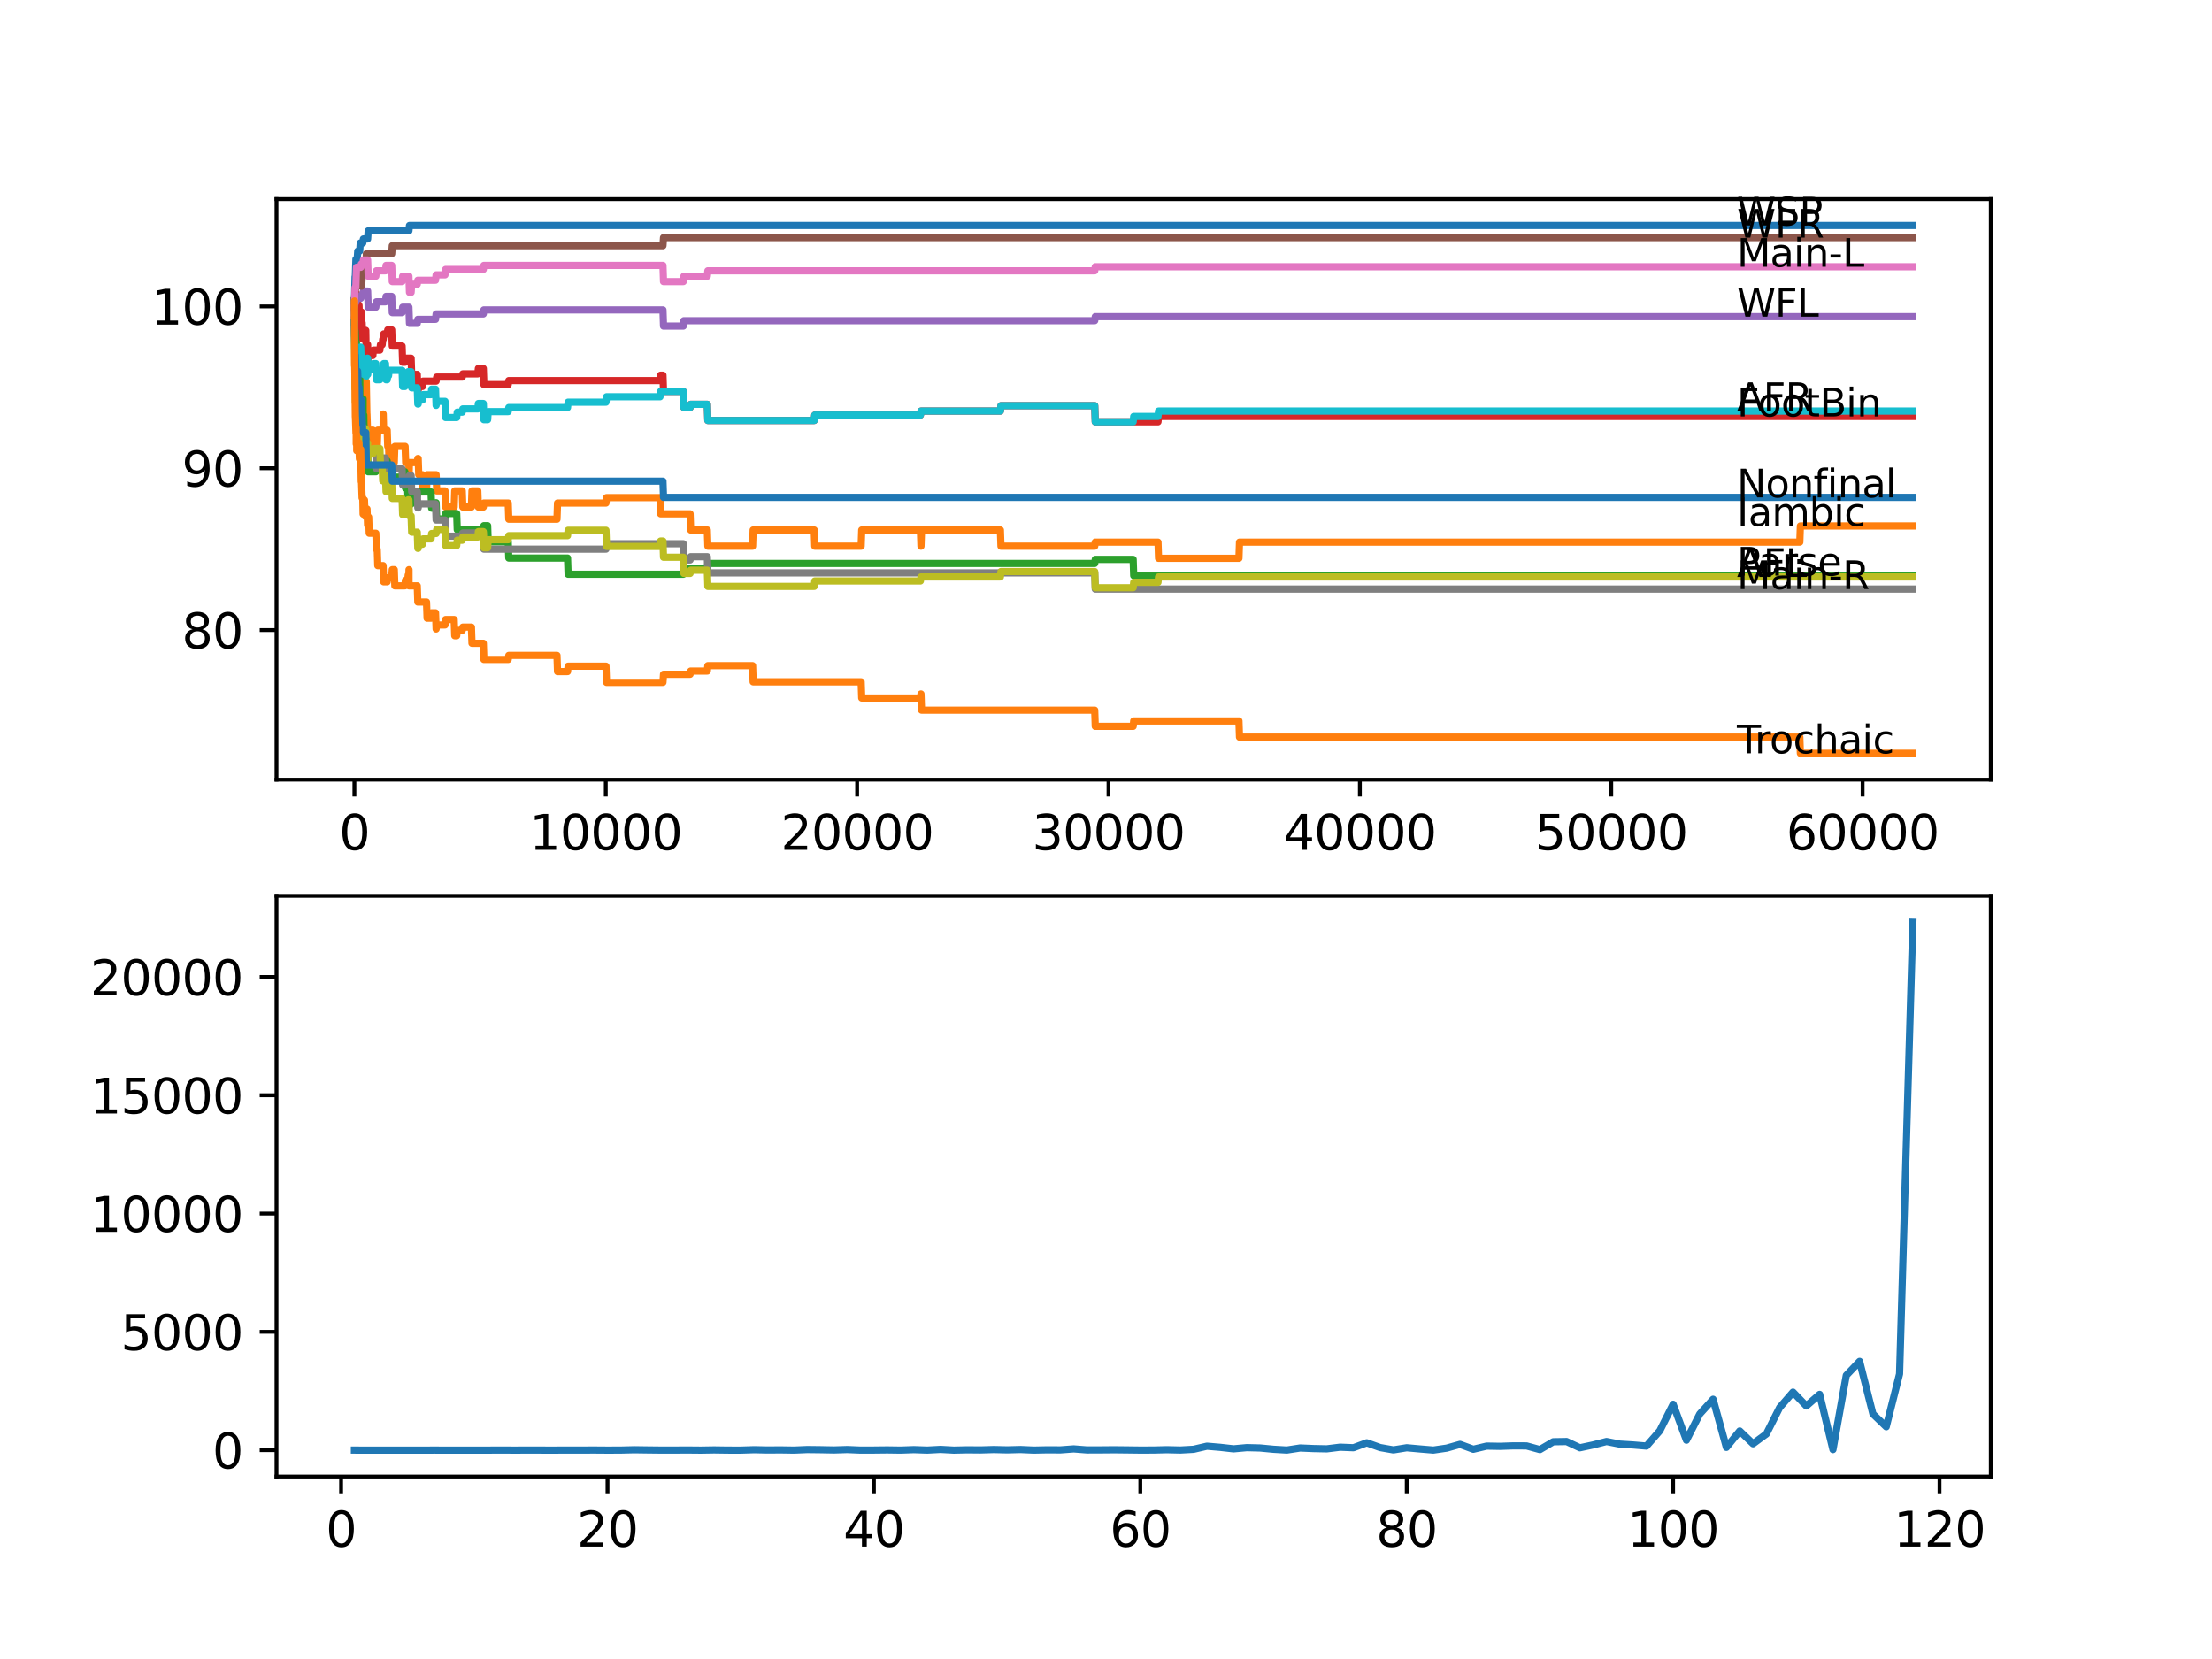 <?xml version="1.0" encoding="utf-8" standalone="no"?>
<!DOCTYPE svg PUBLIC "-//W3C//DTD SVG 1.1//EN"
  "http://www.w3.org/Graphics/SVG/1.1/DTD/svg11.dtd">
<svg xmlns:xlink="http://www.w3.org/1999/xlink" width="460.8pt" height="345.6pt" viewBox="0 0 460.8 345.6" xmlns="http://www.w3.org/2000/svg" version="1.1">
 <defs>
  <style type="text/css">*{stroke-linejoin: round; stroke-linecap: butt}</style>
 </defs>
 <g id="figure_1">
  <g id="patch_1">
   <path d="M 0 345.6 
L 460.8 345.6 
L 460.8 0 
L 0 0 
z
" style="fill: #ffffff"/>
  </g>
  <g id="axes_1">
   <g id="patch_2">
    <path d="M 57.6 162.432 
L 414.72 162.432 
L 414.72 41.472 
L 57.6 41.472 
z
" style="fill: #ffffff"/>
   </g>
   <g id="matplotlib.axis_1">
    <g id="xtick_1">
     <g id="line2d_1">
      <defs>
       <path id="m621f17a154" d="M 0 0 
L 0 3.5 
" style="stroke: #000000; stroke-width: 0.8"/>
      </defs>
      <g>
       <use xlink:href="#m621f17a154" x="73.827" y="162.432" style="stroke: #000000; stroke-width: 0.8"/>
      </g>
     </g>
     <g id="text_1">
      <!-- 0 -->
      <g transform="translate(70.646 177.03)scale(0.1 -0.1)">
       <defs>
        <path id="DejaVuSans-30" d="M 2034 4250 
Q 1547 4250 1301 3770 
Q 1056 3291 1056 2328 
Q 1056 1369 1301 889 
Q 1547 409 2034 409 
Q 2525 409 2770 889 
Q 3016 1369 3016 2328 
Q 3016 3291 2770 3770 
Q 2525 4250 2034 4250 
z
M 2034 4750 
Q 2819 4750 3233 4129 
Q 3647 3509 3647 2328 
Q 3647 1150 3233 529 
Q 2819 -91 2034 -91 
Q 1250 -91 836 529 
Q 422 1150 422 2328 
Q 422 3509 836 4129 
Q 1250 4750 2034 4750 
z
" transform="scale(0.016)"/>
       </defs>
       <use xlink:href="#DejaVuSans-30"/>
      </g>
     </g>
    </g>
    <g id="xtick_2">
     <g id="line2d_2">
      <g>
       <use xlink:href="#m621f17a154" x="126.192" y="162.432" style="stroke: #000000; stroke-width: 0.8"/>
      </g>
     </g>
     <g id="text_2">
      <!-- 10000 -->
      <g transform="translate(110.286 177.03)scale(0.1 -0.1)">
       <defs>
        <path id="DejaVuSans-31" d="M 794 531 
L 1825 531 
L 1825 4091 
L 703 3866 
L 703 4441 
L 1819 4666 
L 2450 4666 
L 2450 531 
L 3481 531 
L 3481 0 
L 794 0 
L 794 531 
z
" transform="scale(0.016)"/>
       </defs>
       <use xlink:href="#DejaVuSans-31"/>
       <use xlink:href="#DejaVuSans-30" x="63.623"/>
       <use xlink:href="#DejaVuSans-30" x="127.246"/>
       <use xlink:href="#DejaVuSans-30" x="190.869"/>
       <use xlink:href="#DejaVuSans-30" x="254.492"/>
      </g>
     </g>
    </g>
    <g id="xtick_3">
     <g id="line2d_3">
      <g>
       <use xlink:href="#m621f17a154" x="178.556" y="162.432" style="stroke: #000000; stroke-width: 0.8"/>
      </g>
     </g>
     <g id="text_3">
      <!-- 20000 -->
      <g transform="translate(162.65 177.03)scale(0.1 -0.1)">
       <defs>
        <path id="DejaVuSans-32" d="M 1228 531 
L 3431 531 
L 3431 0 
L 469 0 
L 469 531 
Q 828 903 1448 1529 
Q 2069 2156 2228 2338 
Q 2531 2678 2651 2914 
Q 2772 3150 2772 3378 
Q 2772 3750 2511 3984 
Q 2250 4219 1831 4219 
Q 1534 4219 1204 4116 
Q 875 4013 500 3803 
L 500 4441 
Q 881 4594 1212 4672 
Q 1544 4750 1819 4750 
Q 2544 4750 2975 4387 
Q 3406 4025 3406 3419 
Q 3406 3131 3298 2873 
Q 3191 2616 2906 2266 
Q 2828 2175 2409 1742 
Q 1991 1309 1228 531 
z
" transform="scale(0.016)"/>
       </defs>
       <use xlink:href="#DejaVuSans-32"/>
       <use xlink:href="#DejaVuSans-30" x="63.623"/>
       <use xlink:href="#DejaVuSans-30" x="127.246"/>
       <use xlink:href="#DejaVuSans-30" x="190.869"/>
       <use xlink:href="#DejaVuSans-30" x="254.492"/>
      </g>
     </g>
    </g>
    <g id="xtick_4">
     <g id="line2d_4">
      <g>
       <use xlink:href="#m621f17a154" x="230.921" y="162.432" style="stroke: #000000; stroke-width: 0.8"/>
      </g>
     </g>
     <g id="text_4">
      <!-- 30000 -->
      <g transform="translate(215.015 177.03)scale(0.1 -0.1)">
       <defs>
        <path id="DejaVuSans-33" d="M 2597 2516 
Q 3050 2419 3304 2112 
Q 3559 1806 3559 1356 
Q 3559 666 3084 287 
Q 2609 -91 1734 -91 
Q 1441 -91 1130 -33 
Q 819 25 488 141 
L 488 750 
Q 750 597 1062 519 
Q 1375 441 1716 441 
Q 2309 441 2620 675 
Q 2931 909 2931 1356 
Q 2931 1769 2642 2001 
Q 2353 2234 1838 2234 
L 1294 2234 
L 1294 2753 
L 1863 2753 
Q 2328 2753 2575 2939 
Q 2822 3125 2822 3475 
Q 2822 3834 2567 4026 
Q 2313 4219 1838 4219 
Q 1578 4219 1281 4162 
Q 984 4106 628 3988 
L 628 4550 
Q 988 4650 1302 4700 
Q 1616 4750 1894 4750 
Q 2613 4750 3031 4423 
Q 3450 4097 3450 3541 
Q 3450 3153 3228 2886 
Q 3006 2619 2597 2516 
z
" transform="scale(0.016)"/>
       </defs>
       <use xlink:href="#DejaVuSans-33"/>
       <use xlink:href="#DejaVuSans-30" x="63.623"/>
       <use xlink:href="#DejaVuSans-30" x="127.246"/>
       <use xlink:href="#DejaVuSans-30" x="190.869"/>
       <use xlink:href="#DejaVuSans-30" x="254.492"/>
      </g>
     </g>
    </g>
    <g id="xtick_5">
     <g id="line2d_5">
      <g>
       <use xlink:href="#m621f17a154" x="283.285" y="162.432" style="stroke: #000000; stroke-width: 0.8"/>
      </g>
     </g>
     <g id="text_5">
      <!-- 40000 -->
      <g transform="translate(267.379 177.03)scale(0.1 -0.1)">
       <defs>
        <path id="DejaVuSans-34" d="M 2419 4116 
L 825 1625 
L 2419 1625 
L 2419 4116 
z
M 2253 4666 
L 3047 4666 
L 3047 1625 
L 3713 1625 
L 3713 1100 
L 3047 1100 
L 3047 0 
L 2419 0 
L 2419 1100 
L 313 1100 
L 313 1709 
L 2253 4666 
z
" transform="scale(0.016)"/>
       </defs>
       <use xlink:href="#DejaVuSans-34"/>
       <use xlink:href="#DejaVuSans-30" x="63.623"/>
       <use xlink:href="#DejaVuSans-30" x="127.246"/>
       <use xlink:href="#DejaVuSans-30" x="190.869"/>
       <use xlink:href="#DejaVuSans-30" x="254.492"/>
      </g>
     </g>
    </g>
    <g id="xtick_6">
     <g id="line2d_6">
      <g>
       <use xlink:href="#m621f17a154" x="335.65" y="162.432" style="stroke: #000000; stroke-width: 0.8"/>
      </g>
     </g>
     <g id="text_6">
      <!-- 50000 -->
      <g transform="translate(319.744 177.03)scale(0.1 -0.1)">
       <defs>
        <path id="DejaVuSans-35" d="M 691 4666 
L 3169 4666 
L 3169 4134 
L 1269 4134 
L 1269 2991 
Q 1406 3038 1543 3061 
Q 1681 3084 1819 3084 
Q 2600 3084 3056 2656 
Q 3513 2228 3513 1497 
Q 3513 744 3044 326 
Q 2575 -91 1722 -91 
Q 1428 -91 1123 -41 
Q 819 9 494 109 
L 494 744 
Q 775 591 1075 516 
Q 1375 441 1709 441 
Q 2250 441 2565 725 
Q 2881 1009 2881 1497 
Q 2881 1984 2565 2268 
Q 2250 2553 1709 2553 
Q 1456 2553 1204 2497 
Q 953 2441 691 2322 
L 691 4666 
z
" transform="scale(0.016)"/>
       </defs>
       <use xlink:href="#DejaVuSans-35"/>
       <use xlink:href="#DejaVuSans-30" x="63.623"/>
       <use xlink:href="#DejaVuSans-30" x="127.246"/>
       <use xlink:href="#DejaVuSans-30" x="190.869"/>
       <use xlink:href="#DejaVuSans-30" x="254.492"/>
      </g>
     </g>
    </g>
    <g id="xtick_7">
     <g id="line2d_7">
      <g>
       <use xlink:href="#m621f17a154" x="388.014" y="162.432" style="stroke: #000000; stroke-width: 0.8"/>
      </g>
     </g>
     <g id="text_7">
      <!-- 60000 -->
      <g transform="translate(372.108 177.03)scale(0.1 -0.1)">
       <defs>
        <path id="DejaVuSans-36" d="M 2113 2584 
Q 1688 2584 1439 2293 
Q 1191 2003 1191 1497 
Q 1191 994 1439 701 
Q 1688 409 2113 409 
Q 2538 409 2786 701 
Q 3034 994 3034 1497 
Q 3034 2003 2786 2293 
Q 2538 2584 2113 2584 
z
M 3366 4563 
L 3366 3988 
Q 3128 4100 2886 4159 
Q 2644 4219 2406 4219 
Q 1781 4219 1451 3797 
Q 1122 3375 1075 2522 
Q 1259 2794 1537 2939 
Q 1816 3084 2150 3084 
Q 2853 3084 3261 2657 
Q 3669 2231 3669 1497 
Q 3669 778 3244 343 
Q 2819 -91 2113 -91 
Q 1303 -91 875 529 
Q 447 1150 447 2328 
Q 447 3434 972 4092 
Q 1497 4750 2381 4750 
Q 2619 4750 2861 4703 
Q 3103 4656 3366 4563 
z
" transform="scale(0.016)"/>
       </defs>
       <use xlink:href="#DejaVuSans-36"/>
       <use xlink:href="#DejaVuSans-30" x="63.623"/>
       <use xlink:href="#DejaVuSans-30" x="127.246"/>
       <use xlink:href="#DejaVuSans-30" x="190.869"/>
       <use xlink:href="#DejaVuSans-30" x="254.492"/>
      </g>
     </g>
    </g>
   </g>
   <g id="matplotlib.axis_2">
    <g id="ytick_1">
     <g id="line2d_8">
      <defs>
       <path id="mc075dbaa5d" d="M 0 0 
L -3.5 0 
" style="stroke: #000000; stroke-width: 0.8"/>
      </defs>
      <g>
       <use xlink:href="#mc075dbaa5d" x="57.6" y="131.255" style="stroke: #000000; stroke-width: 0.8"/>
      </g>
     </g>
     <g id="text_8">
      <!-- 80 -->
      <g transform="translate(37.875 135.054)scale(0.1 -0.1)">
       <defs>
        <path id="DejaVuSans-38" d="M 2034 2216 
Q 1584 2216 1326 1975 
Q 1069 1734 1069 1313 
Q 1069 891 1326 650 
Q 1584 409 2034 409 
Q 2484 409 2743 651 
Q 3003 894 3003 1313 
Q 3003 1734 2745 1975 
Q 2488 2216 2034 2216 
z
M 1403 2484 
Q 997 2584 770 2862 
Q 544 3141 544 3541 
Q 544 4100 942 4425 
Q 1341 4750 2034 4750 
Q 2731 4750 3128 4425 
Q 3525 4100 3525 3541 
Q 3525 3141 3298 2862 
Q 3072 2584 2669 2484 
Q 3125 2378 3379 2068 
Q 3634 1759 3634 1313 
Q 3634 634 3220 271 
Q 2806 -91 2034 -91 
Q 1263 -91 848 271 
Q 434 634 434 1313 
Q 434 1759 690 2068 
Q 947 2378 1403 2484 
z
M 1172 3481 
Q 1172 3119 1398 2916 
Q 1625 2713 2034 2713 
Q 2441 2713 2670 2916 
Q 2900 3119 2900 3481 
Q 2900 3844 2670 4047 
Q 2441 4250 2034 4250 
Q 1625 4250 1398 4047 
Q 1172 3844 1172 3481 
z
" transform="scale(0.016)"/>
       </defs>
       <use xlink:href="#DejaVuSans-38"/>
       <use xlink:href="#DejaVuSans-30" x="63.623"/>
      </g>
     </g>
    </g>
    <g id="ytick_2">
     <g id="line2d_9">
      <g>
       <use xlink:href="#mc075dbaa5d" x="57.6" y="97.541" style="stroke: #000000; stroke-width: 0.8"/>
      </g>
     </g>
     <g id="text_9">
      <!-- 90 -->
      <g transform="translate(37.875 101.34)scale(0.1 -0.1)">
       <defs>
        <path id="DejaVuSans-39" d="M 703 97 
L 703 672 
Q 941 559 1184 500 
Q 1428 441 1663 441 
Q 2288 441 2617 861 
Q 2947 1281 2994 2138 
Q 2813 1869 2534 1725 
Q 2256 1581 1919 1581 
Q 1219 1581 811 2004 
Q 403 2428 403 3163 
Q 403 3881 828 4315 
Q 1253 4750 1959 4750 
Q 2769 4750 3195 4129 
Q 3622 3509 3622 2328 
Q 3622 1225 3098 567 
Q 2575 -91 1691 -91 
Q 1453 -91 1209 -44 
Q 966 3 703 97 
z
M 1959 2075 
Q 2384 2075 2632 2365 
Q 2881 2656 2881 3163 
Q 2881 3666 2632 3958 
Q 2384 4250 1959 4250 
Q 1534 4250 1286 3958 
Q 1038 3666 1038 3163 
Q 1038 2656 1286 2365 
Q 1534 2075 1959 2075 
z
" transform="scale(0.016)"/>
       </defs>
       <use xlink:href="#DejaVuSans-39"/>
       <use xlink:href="#DejaVuSans-30" x="63.623"/>
      </g>
     </g>
    </g>
    <g id="ytick_3">
     <g id="line2d_10">
      <g>
       <use xlink:href="#mc075dbaa5d" x="57.6" y="63.827" style="stroke: #000000; stroke-width: 0.8"/>
      </g>
     </g>
     <g id="text_10">
      <!-- 100 -->
      <g transform="translate(31.512 67.626)scale(0.1 -0.1)">
       <use xlink:href="#DejaVuSans-31"/>
       <use xlink:href="#DejaVuSans-30" x="63.623"/>
       <use xlink:href="#DejaVuSans-30" x="127.246"/>
      </g>
     </g>
    </g>
   </g>
   <g id="line2d_11">
    <path d="M 73.833 62.703 
L 73.838 62.703 
L 73.969 57.646 
L 74.016 57.646 
L 74.142 53.994 
L 74.409 53.994 
L 74.524 52.308 
L 74.927 52.308 
L 75.042 50.623 
L 75.576 50.623 
L 75.692 49.78 
L 76.582 49.78 
L 76.697 48.094 
L 85.18 48.094 
L 85.295 46.97 
L 398.487 46.97 
L 398.487 46.97 
" clip-path="url(#pcc469ed847)" style="fill: none; stroke: #1f77b4; stroke-width: 1.5; stroke-linecap: square"/>
   </g>
   <g id="line2d_12">
    <path d="M 73.833 67.199 
L 73.848 67.199 
L 73.859 66.075 
L 73.88 76.189 
L 73.922 71.3 
L 74.037 79.617 
L 74.152 76.245 
L 74.205 76.245 
L 74.236 72.874 
L 74.246 79.617 
L 74.314 76.245 
L 74.445 76.245 
L 74.561 79.617 
L 74.749 79.617 
L 74.864 76.245 
L 74.959 76.245 
L 75.079 82.988 
L 75.137 82.988 
L 75.278 78.942 
L 75.315 78.942 
L 75.393 75.571 
L 75.425 78.942 
L 75.781 78.942 
L 75.896 84.561 
L 75.922 84.561 
L 76.037 81.19 
L 76.2 81.19 
L 76.304 79.504 
L 76.425 86.247 
L 76.44 86.247 
L 76.556 89.618 
L 76.608 89.618 
L 76.723 92.99 
L 76.797 92.99 
L 76.912 89.618 
L 77.671 89.618 
L 77.786 92.99 
L 78.582 92.99 
L 78.697 89.618 
L 79.808 89.618 
L 79.828 86.247 
L 79.917 89.618 
L 80.656 89.618 
L 80.771 92.99 
L 80.944 92.99 
L 81.059 96.361 
L 82.132 96.361 
L 82.248 92.99 
L 84.389 92.99 
L 84.505 96.361 
L 85.18 96.361 
L 85.196 99.732 
L 85.29 96.361 
L 86.919 96.361 
L 87.034 95.518 
L 87.112 95.518 
L 87.228 98.89 
L 88.008 98.89 
L 88.123 102.261 
L 88.851 102.261 
L 88.966 98.89 
L 90.851 98.89 
L 90.966 102.261 
L 92.705 102.261 
L 92.82 105.632 
L 94.611 105.632 
L 94.726 102.261 
L 96.292 102.261 
L 96.407 105.632 
L 98.203 105.632 
L 98.318 102.261 
L 99.533 102.261 
L 99.648 105.632 
L 100.68 105.632 
L 100.795 104.79 
L 105.869 104.79 
L 105.985 108.161 
L 116.028 108.161 
L 116.143 104.79 
L 126.234 104.79 
L 126.349 103.666 
L 137.492 103.666 
L 137.607 107.037 
L 143.76 107.037 
L 143.875 110.409 
L 147.342 110.409 
L 147.457 113.78 
L 156.778 113.78 
L 156.893 110.409 
L 169.618 110.409 
L 169.733 113.78 
L 179.394 113.78 
L 179.509 110.409 
L 191.737 110.409 
L 191.852 113.78 
L 191.857 113.78 
L 191.972 110.409 
L 208.399 110.409 
L 208.514 113.78 
L 228.046 113.78 
L 228.161 112.937 
L 241.232 112.937 
L 241.347 116.309 
L 258.093 116.309 
L 258.208 112.937 
L 374.934 112.937 
L 375.049 109.566 
L 398.487 109.566 
L 398.487 109.566 
" clip-path="url(#pcc469ed847)" style="fill: none; stroke: #ff7f0e; stroke-width: 1.5; stroke-linecap: square"/>
   </g>
   <g id="line2d_13">
    <path d="M 73.833 62.703 
L 73.843 62.703 
L 73.964 69.727 
L 74.016 69.727 
L 74.142 66.075 
L 74.189 66.075 
L 74.314 76.189 
L 74.503 76.189 
L 74.513 74.503 
L 74.519 77.875 
L 74.608 77.875 
L 74.65 77.875 
L 74.765 81.246 
L 74.791 81.246 
L 74.906 79.56 
L 74.927 79.56 
L 74.938 77.875 
L 74.964 84.617 
L 75.011 84.617 
L 75.126 87.989 
L 75.137 87.989 
L 75.252 87.315 
L 75.32 87.315 
L 75.435 85.629 
L 75.44 85.629 
L 75.556 83.943 
L 75.576 83.943 
L 75.639 83.1 
L 75.645 86.472 
L 75.671 86.472 
L 75.781 86.472 
L 75.901 93.214 
L 76.247 93.214 
L 76.304 91.529 
L 76.31 94.9 
L 76.351 94.9 
L 76.582 94.9 
L 76.697 98.272 
L 78.294 98.272 
L 78.409 97.148 
L 80.305 97.148 
L 80.42 96.024 
L 80.656 96.024 
L 80.771 99.395 
L 83.761 99.395 
L 83.876 98.272 
L 84.337 98.272 
L 84.452 101.643 
L 84.918 101.643 
L 85.033 105.014 
L 85.641 105.014 
L 85.756 103.329 
L 86.919 103.329 
L 87.034 102.486 
L 89.799 102.486 
L 89.914 105.857 
L 90.731 105.857 
L 90.846 104.733 
L 90.851 104.733 
L 90.966 108.105 
L 92.705 108.105 
L 92.82 106.981 
L 95.135 106.981 
L 95.25 110.352 
L 100.68 110.352 
L 100.795 109.51 
L 101.581 109.51 
L 101.696 112.881 
L 105.869 112.881 
L 105.985 116.252 
L 118.227 116.252 
L 118.343 119.624 
L 142.346 119.624 
L 142.462 118.5 
L 147.342 118.5 
L 147.457 117.376 
L 228.046 117.376 
L 228.161 116.533 
L 236.058 116.533 
L 236.173 119.905 
L 398.487 119.905 
L 398.487 119.905 
" clip-path="url(#pcc469ed847)" style="fill: none; stroke: #2ca02c; stroke-width: 1.5; stroke-linecap: square"/>
   </g>
   <g id="line2d_14">
    <path d="M 73.833 63.827 
L 73.838 63.827 
L 73.89 70.008 
L 73.953 66.693 
L 73.974 66.693 
L 74.095 64.445 
L 74.241 64.445 
L 74.362 62.479 
L 74.445 62.479 
L 74.503 61.355 
L 74.508 64.726 
L 74.55 63.602 
L 74.791 63.602 
L 74.906 66.974 
L 74.959 66.974 
L 75.079 65.007 
L 75.32 65.007 
L 75.393 68.379 
L 75.43 67.255 
L 75.44 67.255 
L 75.556 70.626 
L 75.781 70.626 
L 75.901 68.828 
L 76.2 68.828 
L 76.304 75.571 
L 76.315 74.728 
L 76.388 74.728 
L 76.519 71.806 
L 76.582 71.806 
L 76.608 75.178 
L 76.692 74.054 
L 77.671 74.054 
L 77.786 72.93 
L 79.137 72.93 
L 79.252 71.806 
L 79.614 71.806 
L 79.729 70.682 
L 79.828 70.682 
L 79.944 69.559 
L 80.656 69.559 
L 80.771 68.716 
L 81.598 68.716 
L 81.714 72.087 
L 83.761 72.087 
L 83.876 75.458 
L 84.389 75.458 
L 84.505 74.616 
L 85.641 74.616 
L 85.756 77.987 
L 86.919 77.987 
L 87.034 81.358 
L 87.112 81.358 
L 87.228 80.516 
L 88.008 80.516 
L 88.123 79.392 
L 90.851 79.392 
L 90.966 78.549 
L 96.292 78.549 
L 96.407 77.875 
L 99.533 77.875 
L 99.648 76.751 
L 100.68 76.751 
L 100.795 80.122 
L 105.869 80.122 
L 105.985 79.279 
L 137.492 79.279 
L 137.607 78.156 
L 138.105 78.156 
L 138.22 81.527 
L 142.346 81.527 
L 142.462 84.898 
L 143.76 84.898 
L 143.875 84.224 
L 147.342 84.224 
L 147.457 87.595 
L 169.618 87.595 
L 169.733 86.472 
L 191.737 86.472 
L 191.852 85.629 
L 208.399 85.629 
L 208.514 84.505 
L 228.046 84.505 
L 228.161 87.876 
L 241.232 87.876 
L 241.347 86.753 
L 398.487 86.753 
L 398.487 86.753 
" clip-path="url(#pcc469ed847)" style="fill: none; stroke: #d62728; stroke-width: 1.5; stroke-linecap: square"/>
   </g>
   <g id="line2d_15">
    <path d="M 73.833 63.827 
L 73.885 63.827 
L 74 62.984 
L 74.126 62.984 
L 74.241 62.141 
L 75.137 62.141 
L 75.252 61.467 
L 75.576 61.467 
L 75.692 60.624 
L 76.582 60.624 
L 76.697 63.996 
L 78.294 63.996 
L 78.409 62.872 
L 80.305 62.872 
L 80.42 61.748 
L 81.598 61.748 
L 81.714 65.12 
L 83.761 65.12 
L 83.876 63.996 
L 85.18 63.996 
L 85.295 67.367 
L 86.919 67.367 
L 87.034 66.524 
L 90.731 66.524 
L 90.846 65.4 
L 100.68 65.4 
L 100.795 64.558 
L 138.105 64.558 
L 138.22 67.929 
L 142.346 67.929 
L 142.462 66.805 
L 228.046 66.805 
L 228.161 65.962 
L 398.487 65.962 
L 398.487 65.962 
" clip-path="url(#pcc469ed847)" style="fill: none; stroke: #9467bd; stroke-width: 1.5; stroke-linecap: square"/>
   </g>
   <g id="line2d_16">
    <path d="M 73.833 62.703 
L 73.843 62.703 
L 73.964 60.737 
L 74.016 60.737 
L 74.131 59.613 
L 74.503 59.613 
L 74.618 57.927 
L 74.791 57.927 
L 74.906 56.242 
L 75.137 56.242 
L 75.252 59.613 
L 75.32 59.613 
L 75.435 57.927 
L 75.44 57.927 
L 75.556 56.242 
L 76.2 56.242 
L 76.32 52.87 
L 81.598 52.87 
L 81.714 51.184 
L 138.105 51.184 
L 138.22 49.499 
L 398.487 49.499 
L 398.487 49.499 
" clip-path="url(#pcc469ed847)" style="fill: none; stroke: #8c564b; stroke-width: 1.5; stroke-linecap: square"/>
   </g>
   <g id="line2d_17">
    <path d="M 73.833 63.827 
L 73.838 63.827 
L 73.964 59.894 
L 74.126 59.894 
L 74.262 55.68 
L 75.137 55.68 
L 75.252 55.005 
L 75.576 55.005 
L 75.692 54.162 
L 76.582 54.162 
L 76.697 57.534 
L 78.294 57.534 
L 78.409 56.41 
L 80.305 56.41 
L 80.42 55.286 
L 81.598 55.286 
L 81.714 58.658 
L 83.761 58.658 
L 83.876 57.534 
L 85.18 57.534 
L 85.295 60.905 
L 85.641 60.905 
L 85.756 59.22 
L 86.919 59.22 
L 87.034 58.377 
L 90.731 58.377 
L 90.846 57.253 
L 92.705 57.253 
L 92.82 56.129 
L 100.68 56.129 
L 100.795 55.286 
L 138.105 55.286 
L 138.22 58.658 
L 142.346 58.658 
L 142.462 57.534 
L 147.342 57.534 
L 147.457 56.41 
L 228.046 56.41 
L 228.161 55.567 
L 398.487 55.567 
L 398.487 55.567 
" clip-path="url(#pcc469ed847)" style="fill: none; stroke: #e377c2; stroke-width: 1.5; stroke-linecap: square"/>
   </g>
   <g id="line2d_18">
    <path d="M 73.833 63.827 
L 73.838 63.827 
L 73.969 77.65 
L 74.126 77.65 
L 74.236 84.393 
L 74.241 83.269 
L 74.304 83.269 
L 74.409 82.145 
L 74.524 85.516 
L 75.137 85.516 
L 75.252 88.888 
L 75.576 88.888 
L 75.692 92.259 
L 75.781 92.259 
L 75.791 91.585 
L 75.796 94.956 
L 75.87 94.956 
L 76.388 94.956 
L 76.503 94.282 
L 78.294 94.282 
L 78.409 97.653 
L 79.137 97.653 
L 79.252 96.53 
L 79.614 96.53 
L 79.729 95.406 
L 80.305 95.406 
L 80.42 98.777 
L 80.944 98.777 
L 81.059 97.653 
L 83.761 97.653 
L 83.876 101.025 
L 84.389 101.025 
L 84.505 100.182 
L 85.18 100.182 
L 85.295 99.058 
L 85.641 99.058 
L 85.756 102.43 
L 86.919 102.43 
L 87.034 105.801 
L 87.112 105.801 
L 87.228 104.958 
L 90.731 104.958 
L 90.846 108.33 
L 92.705 108.33 
L 92.82 111.701 
L 96.292 111.701 
L 96.407 111.027 
L 100.68 111.027 
L 100.795 114.398 
L 126.234 114.398 
L 126.349 113.274 
L 142.346 113.274 
L 142.462 116.646 
L 143.76 116.646 
L 143.875 115.971 
L 147.342 115.971 
L 147.457 119.343 
L 228.046 119.343 
L 228.161 122.714 
L 398.487 122.714 
L 398.487 122.714 
" clip-path="url(#pcc469ed847)" style="fill: none; stroke: #7f7f7f; stroke-width: 1.5; stroke-linecap: square"/>
   </g>
   <g id="line2d_19">
    <path d="M 73.833 67.199 
L 73.838 67.199 
L 73.953 81.021 
L 73.964 79.336 
L 73.974 79.336 
L 74.016 77.088 
L 74.026 83.831 
L 74.063 83.831 
L 74.189 83.831 
L 74.304 79.617 
L 74.424 86.359 
L 74.445 86.359 
L 74.503 85.236 
L 74.508 88.607 
L 74.55 87.483 
L 74.65 87.483 
L 74.765 85.797 
L 74.791 85.797 
L 74.906 89.169 
L 74.927 89.169 
L 74.938 92.54 
L 75.027 87.764 
L 75.032 87.764 
L 75.32 87.764 
L 75.393 91.135 
L 75.43 90.012 
L 75.44 90.012 
L 75.556 93.383 
L 75.639 93.383 
L 75.755 92.259 
L 75.781 92.259 
L 75.912 89.337 
L 76.2 89.337 
L 76.304 96.08 
L 76.315 95.237 
L 76.388 95.237 
L 76.519 92.315 
L 76.582 92.315 
L 76.608 95.687 
L 76.692 94.563 
L 77.671 94.563 
L 77.786 93.439 
L 79.137 93.439 
L 79.252 96.811 
L 79.614 96.811 
L 79.729 100.182 
L 79.828 100.182 
L 79.944 99.058 
L 80.305 99.058 
L 80.42 102.43 
L 80.656 102.43 
L 80.771 101.587 
L 80.944 101.587 
L 81.059 100.463 
L 81.598 100.463 
L 81.714 103.834 
L 83.761 103.834 
L 83.876 107.206 
L 84.337 107.206 
L 84.452 105.239 
L 84.918 105.239 
L 85.033 104.115 
L 85.18 104.115 
L 85.295 107.487 
L 85.641 107.487 
L 85.756 110.858 
L 86.919 110.858 
L 87.034 114.229 
L 87.112 114.229 
L 87.228 113.387 
L 88.008 113.387 
L 88.123 112.263 
L 89.799 112.263 
L 89.914 111.139 
L 90.851 111.139 
L 90.966 110.296 
L 92.705 110.296 
L 92.82 113.668 
L 95.135 113.668 
L 95.25 112.544 
L 96.292 112.544 
L 96.407 111.87 
L 99.533 111.87 
L 99.648 110.746 
L 100.68 110.746 
L 100.795 114.117 
L 101.581 114.117 
L 101.696 112.431 
L 105.869 112.431 
L 105.985 111.589 
L 118.227 111.589 
L 118.343 110.465 
L 126.234 110.465 
L 126.349 113.836 
L 137.492 113.836 
L 137.607 112.712 
L 138.105 112.712 
L 138.22 116.084 
L 142.346 116.084 
L 142.462 119.455 
L 143.76 119.455 
L 143.875 118.781 
L 147.342 118.781 
L 147.457 122.152 
L 169.618 122.152 
L 169.733 121.028 
L 191.737 121.028 
L 191.852 120.186 
L 208.399 120.186 
L 208.514 119.062 
L 228.046 119.062 
L 228.161 122.433 
L 236.058 122.433 
L 236.173 121.309 
L 241.232 121.309 
L 241.347 120.186 
L 398.487 120.186 
L 398.487 120.186 
" clip-path="url(#pcc469ed847)" style="fill: none; stroke: #bcbd22; stroke-width: 1.5; stroke-linecap: square"/>
   </g>
   <g id="line2d_20">
    <path d="M 73.833 67.199 
L 73.838 67.199 
L 73.953 76.807 
L 73.958 75.121 
L 73.974 75.121 
L 74.021 72.874 
L 74.026 76.245 
L 74.079 76.245 
L 74.126 76.245 
L 74.189 79.617 
L 74.236 78.493 
L 74.362 74.278 
L 74.409 74.278 
L 74.445 77.65 
L 74.519 75.402 
L 74.65 75.402 
L 74.765 73.717 
L 74.927 73.717 
L 74.938 77.088 
L 75.027 72.312 
L 75.032 72.312 
L 75.137 72.312 
L 75.252 75.683 
L 75.393 75.683 
L 75.508 74.559 
L 75.576 74.559 
L 75.639 77.931 
L 75.686 76.807 
L 75.781 76.807 
L 75.901 75.009 
L 76.2 75.009 
L 76.304 78.38 
L 76.31 77.537 
L 76.388 77.537 
L 76.519 74.616 
L 76.582 74.616 
L 76.608 77.987 
L 76.692 76.863 
L 77.671 76.863 
L 77.786 75.739 
L 78.294 75.739 
L 78.409 79.111 
L 79.137 79.111 
L 79.252 77.987 
L 79.614 77.987 
L 79.729 76.863 
L 79.828 76.863 
L 79.944 75.739 
L 80.305 75.739 
L 80.42 79.111 
L 80.656 79.111 
L 80.771 78.268 
L 80.944 78.268 
L 81.059 77.144 
L 83.761 77.144 
L 83.876 80.516 
L 84.337 80.516 
L 84.452 78.549 
L 84.918 78.549 
L 85.033 77.425 
L 85.641 77.425 
L 85.756 80.797 
L 86.919 80.797 
L 87.034 84.168 
L 87.112 84.168 
L 87.228 83.325 
L 88.008 83.325 
L 88.123 82.201 
L 89.799 82.201 
L 89.914 81.077 
L 90.731 81.077 
L 90.846 84.449 
L 90.851 84.449 
L 90.966 83.606 
L 92.705 83.606 
L 92.82 86.977 
L 95.135 86.977 
L 95.25 85.854 
L 96.292 85.854 
L 96.407 85.179 
L 99.533 85.179 
L 99.648 84.056 
L 100.68 84.056 
L 100.795 87.427 
L 101.581 87.427 
L 101.696 85.741 
L 105.869 85.741 
L 105.985 84.898 
L 118.227 84.898 
L 118.343 83.775 
L 126.234 83.775 
L 126.349 82.651 
L 137.492 82.651 
L 137.607 81.527 
L 142.346 81.527 
L 142.462 84.898 
L 143.76 84.898 
L 143.875 84.224 
L 147.342 84.224 
L 147.457 87.595 
L 169.618 87.595 
L 169.733 86.472 
L 191.737 86.472 
L 191.852 85.629 
L 208.399 85.629 
L 208.514 84.505 
L 228.046 84.505 
L 228.161 87.876 
L 236.058 87.876 
L 236.173 86.753 
L 241.232 86.753 
L 241.347 85.629 
L 398.487 85.629 
L 398.487 85.629 
" clip-path="url(#pcc469ed847)" style="fill: none; stroke: #17becf; stroke-width: 1.5; stroke-linecap: square"/>
   </g>
   <g id="line2d_21">
    <path d="M 73.833 67.199 
L 73.843 67.199 
L 73.964 73.941 
L 74.016 73.941 
L 74.131 77.313 
L 74.503 77.313 
L 74.618 80.684 
L 74.791 80.684 
L 74.906 84.056 
L 75.137 84.056 
L 75.252 83.381 
L 75.32 83.381 
L 75.435 86.753 
L 75.44 86.753 
L 75.556 90.124 
L 76.2 90.124 
L 76.32 96.867 
L 81.598 96.867 
L 81.714 100.238 
L 138.105 100.238 
L 138.22 103.61 
L 398.487 103.61 
L 398.487 103.61 
" clip-path="url(#pcc469ed847)" style="fill: none; stroke: #1f77b4; stroke-width: 1.5; stroke-linecap: square"/>
   </g>
   <g id="line2d_22">
    <path d="M 73.833 63.827 
L 73.838 63.827 
L 73.848 62.703 
L 73.896 75.065 
L 74.021 86.865 
L 74.037 86.865 
L 74.152 90.236 
L 74.189 90.236 
L 74.205 89.113 
L 74.21 92.484 
L 74.288 91.641 
L 74.294 91.641 
L 74.309 90.517 
L 74.314 93.889 
L 74.393 93.889 
L 74.409 93.889 
L 74.524 92.203 
L 74.749 92.203 
L 74.864 95.574 
L 74.938 95.574 
L 75.053 93.608 
L 75.137 93.608 
L 75.257 100.351 
L 75.315 100.351 
L 75.43 103.722 
L 75.576 103.722 
L 75.639 107.093 
L 75.686 105.97 
L 75.781 105.97 
L 75.901 104.172 
L 75.922 104.172 
L 76.037 107.543 
L 76.304 107.543 
L 76.425 106.026 
L 76.456 106.026 
L 76.571 109.397 
L 76.582 109.397 
L 76.697 107.711 
L 76.797 107.711 
L 76.912 111.083 
L 78.294 111.083 
L 78.409 114.454 
L 78.582 114.454 
L 78.697 117.826 
L 79.808 117.826 
L 79.923 121.197 
L 80.656 121.197 
L 80.771 120.354 
L 81.598 120.354 
L 81.714 118.668 
L 82.132 118.668 
L 82.248 122.04 
L 84.337 122.04 
L 84.452 120.916 
L 84.918 120.916 
L 85.033 119.792 
L 85.18 119.792 
L 85.196 118.668 
L 85.201 122.04 
L 85.28 122.04 
L 86.919 122.04 
L 87.034 125.411 
L 88.851 125.411 
L 88.966 128.783 
L 89.799 128.783 
L 89.914 127.659 
L 90.731 127.659 
L 90.846 131.03 
L 90.851 131.03 
L 90.966 130.187 
L 92.705 130.187 
L 92.82 129.064 
L 94.611 129.064 
L 94.726 132.435 
L 95.135 132.435 
L 95.25 131.311 
L 96.292 131.311 
L 96.407 130.637 
L 98.203 130.637 
L 98.318 134.008 
L 100.68 134.008 
L 100.795 137.38 
L 105.869 137.38 
L 105.985 136.537 
L 116.028 136.537 
L 116.143 139.908 
L 118.227 139.908 
L 118.343 138.784 
L 126.234 138.784 
L 126.349 142.156 
L 138.105 142.156 
L 138.22 140.47 
L 143.76 140.47 
L 143.875 139.796 
L 147.342 139.796 
L 147.457 138.672 
L 156.778 138.672 
L 156.893 142.043 
L 179.394 142.043 
L 179.509 145.415 
L 191.737 145.415 
L 191.852 144.572 
L 191.857 144.572 
L 191.972 147.943 
L 228.046 147.943 
L 228.161 151.315 
L 236.058 151.315 
L 236.173 150.191 
L 258.093 150.191 
L 258.208 153.562 
L 374.934 153.562 
L 375.049 156.934 
L 398.487 156.934 
L 398.487 156.934 
" clip-path="url(#pcc469ed847)" style="fill: none; stroke: #ff7f0e; stroke-width: 1.5; stroke-linecap: square"/>
   </g>
   <g id="patch_3">
    <path d="M 57.6 162.432 
L 57.6 41.472 
" style="fill: none; stroke: #000000; stroke-width: 0.8; stroke-linejoin: miter; stroke-linecap: square"/>
   </g>
   <g id="patch_4">
    <path d="M 414.72 162.432 
L 414.72 41.472 
" style="fill: none; stroke: #000000; stroke-width: 0.8; stroke-linejoin: miter; stroke-linecap: square"/>
   </g>
   <g id="patch_5">
    <path d="M 57.6 162.432 
L 414.72 162.432 
" style="fill: none; stroke: #000000; stroke-width: 0.8; stroke-linejoin: miter; stroke-linecap: square"/>
   </g>
   <g id="patch_6">
    <path d="M 57.6 41.472 
L 414.72 41.472 
" style="fill: none; stroke: #000000; stroke-width: 0.8; stroke-linejoin: miter; stroke-linecap: square"/>
   </g>
   <g id="text_11">
    <!-- WSP -->
    <g transform="translate(361.832 46.97)scale(0.08 -0.08)">
     <defs>
      <path id="DejaVuSans-57" d="M 213 4666 
L 850 4666 
L 1831 722 
L 2809 4666 
L 3519 4666 
L 4500 722 
L 5478 4666 
L 6119 4666 
L 4947 0 
L 4153 0 
L 3169 4050 
L 2175 0 
L 1381 0 
L 213 4666 
z
" transform="scale(0.016)"/>
      <path id="DejaVuSans-53" d="M 3425 4513 
L 3425 3897 
Q 3066 4069 2747 4153 
Q 2428 4238 2131 4238 
Q 1616 4238 1336 4038 
Q 1056 3838 1056 3469 
Q 1056 3159 1242 3001 
Q 1428 2844 1947 2747 
L 2328 2669 
Q 3034 2534 3370 2195 
Q 3706 1856 3706 1288 
Q 3706 609 3251 259 
Q 2797 -91 1919 -91 
Q 1588 -91 1214 -16 
Q 841 59 441 206 
L 441 856 
Q 825 641 1194 531 
Q 1563 422 1919 422 
Q 2459 422 2753 634 
Q 3047 847 3047 1241 
Q 3047 1584 2836 1778 
Q 2625 1972 2144 2069 
L 1759 2144 
Q 1053 2284 737 2584 
Q 422 2884 422 3419 
Q 422 4038 858 4394 
Q 1294 4750 2059 4750 
Q 2388 4750 2728 4690 
Q 3069 4631 3425 4513 
z
" transform="scale(0.016)"/>
      <path id="DejaVuSans-50" d="M 1259 4147 
L 1259 2394 
L 2053 2394 
Q 2494 2394 2734 2622 
Q 2975 2850 2975 3272 
Q 2975 3691 2734 3919 
Q 2494 4147 2053 4147 
L 1259 4147 
z
M 628 4666 
L 2053 4666 
Q 2838 4666 3239 4311 
Q 3641 3956 3641 3272 
Q 3641 2581 3239 2228 
Q 2838 1875 2053 1875 
L 1259 1875 
L 1259 0 
L 628 0 
L 628 4666 
z
" transform="scale(0.016)"/>
     </defs>
     <use xlink:href="#DejaVuSans-57"/>
     <use xlink:href="#DejaVuSans-53" x="98.877"/>
     <use xlink:href="#DejaVuSans-50" x="162.354"/>
    </g>
   </g>
   <g id="text_12">
    <!-- Iambic -->
    <g transform="translate(361.832 109.566)scale(0.08 -0.08)">
     <defs>
      <path id="DejaVuSans-49" d="M 628 4666 
L 1259 4666 
L 1259 0 
L 628 0 
L 628 4666 
z
" transform="scale(0.016)"/>
      <path id="DejaVuSans-61" d="M 2194 1759 
Q 1497 1759 1228 1600 
Q 959 1441 959 1056 
Q 959 750 1161 570 
Q 1363 391 1709 391 
Q 2188 391 2477 730 
Q 2766 1069 2766 1631 
L 2766 1759 
L 2194 1759 
z
M 3341 1997 
L 3341 0 
L 2766 0 
L 2766 531 
Q 2569 213 2275 61 
Q 1981 -91 1556 -91 
Q 1019 -91 701 211 
Q 384 513 384 1019 
Q 384 1609 779 1909 
Q 1175 2209 1959 2209 
L 2766 2209 
L 2766 2266 
Q 2766 2663 2505 2880 
Q 2244 3097 1772 3097 
Q 1472 3097 1187 3025 
Q 903 2953 641 2809 
L 641 3341 
Q 956 3463 1253 3523 
Q 1550 3584 1831 3584 
Q 2591 3584 2966 3190 
Q 3341 2797 3341 1997 
z
" transform="scale(0.016)"/>
      <path id="DejaVuSans-6d" d="M 3328 2828 
Q 3544 3216 3844 3400 
Q 4144 3584 4550 3584 
Q 5097 3584 5394 3201 
Q 5691 2819 5691 2113 
L 5691 0 
L 5113 0 
L 5113 2094 
Q 5113 2597 4934 2840 
Q 4756 3084 4391 3084 
Q 3944 3084 3684 2787 
Q 3425 2491 3425 1978 
L 3425 0 
L 2847 0 
L 2847 2094 
Q 2847 2600 2669 2842 
Q 2491 3084 2119 3084 
Q 1678 3084 1418 2786 
Q 1159 2488 1159 1978 
L 1159 0 
L 581 0 
L 581 3500 
L 1159 3500 
L 1159 2956 
Q 1356 3278 1631 3431 
Q 1906 3584 2284 3584 
Q 2666 3584 2933 3390 
Q 3200 3197 3328 2828 
z
" transform="scale(0.016)"/>
      <path id="DejaVuSans-62" d="M 3116 1747 
Q 3116 2381 2855 2742 
Q 2594 3103 2138 3103 
Q 1681 3103 1420 2742 
Q 1159 2381 1159 1747 
Q 1159 1113 1420 752 
Q 1681 391 2138 391 
Q 2594 391 2855 752 
Q 3116 1113 3116 1747 
z
M 1159 2969 
Q 1341 3281 1617 3432 
Q 1894 3584 2278 3584 
Q 2916 3584 3314 3078 
Q 3713 2572 3713 1747 
Q 3713 922 3314 415 
Q 2916 -91 2278 -91 
Q 1894 -91 1617 61 
Q 1341 213 1159 525 
L 1159 0 
L 581 0 
L 581 4863 
L 1159 4863 
L 1159 2969 
z
" transform="scale(0.016)"/>
      <path id="DejaVuSans-69" d="M 603 3500 
L 1178 3500 
L 1178 0 
L 603 0 
L 603 3500 
z
M 603 4863 
L 1178 4863 
L 1178 4134 
L 603 4134 
L 603 4863 
z
" transform="scale(0.016)"/>
      <path id="DejaVuSans-63" d="M 3122 3366 
L 3122 2828 
Q 2878 2963 2633 3030 
Q 2388 3097 2138 3097 
Q 1578 3097 1268 2742 
Q 959 2388 959 1747 
Q 959 1106 1268 751 
Q 1578 397 2138 397 
Q 2388 397 2633 464 
Q 2878 531 3122 666 
L 3122 134 
Q 2881 22 2623 -34 
Q 2366 -91 2075 -91 
Q 1284 -91 818 406 
Q 353 903 353 1747 
Q 353 2603 823 3093 
Q 1294 3584 2113 3584 
Q 2378 3584 2631 3529 
Q 2884 3475 3122 3366 
z
" transform="scale(0.016)"/>
     </defs>
     <use xlink:href="#DejaVuSans-49"/>
     <use xlink:href="#DejaVuSans-61" x="29.492"/>
     <use xlink:href="#DejaVuSans-6d" x="90.771"/>
     <use xlink:href="#DejaVuSans-62" x="188.184"/>
     <use xlink:href="#DejaVuSans-69" x="251.66"/>
     <use xlink:href="#DejaVuSans-63" x="279.443"/>
    </g>
   </g>
   <g id="text_13">
    <!-- Parse -->
    <g transform="translate(361.832 119.905)scale(0.08 -0.08)">
     <defs>
      <path id="DejaVuSans-72" d="M 2631 2963 
Q 2534 3019 2420 3045 
Q 2306 3072 2169 3072 
Q 1681 3072 1420 2755 
Q 1159 2438 1159 1844 
L 1159 0 
L 581 0 
L 581 3500 
L 1159 3500 
L 1159 2956 
Q 1341 3275 1631 3429 
Q 1922 3584 2338 3584 
Q 2397 3584 2469 3576 
Q 2541 3569 2628 3553 
L 2631 2963 
z
" transform="scale(0.016)"/>
      <path id="DejaVuSans-73" d="M 2834 3397 
L 2834 2853 
Q 2591 2978 2328 3040 
Q 2066 3103 1784 3103 
Q 1356 3103 1142 2972 
Q 928 2841 928 2578 
Q 928 2378 1081 2264 
Q 1234 2150 1697 2047 
L 1894 2003 
Q 2506 1872 2764 1633 
Q 3022 1394 3022 966 
Q 3022 478 2636 193 
Q 2250 -91 1575 -91 
Q 1294 -91 989 -36 
Q 684 19 347 128 
L 347 722 
Q 666 556 975 473 
Q 1284 391 1588 391 
Q 1994 391 2212 530 
Q 2431 669 2431 922 
Q 2431 1156 2273 1281 
Q 2116 1406 1581 1522 
L 1381 1569 
Q 847 1681 609 1914 
Q 372 2147 372 2553 
Q 372 3047 722 3315 
Q 1072 3584 1716 3584 
Q 2034 3584 2315 3537 
Q 2597 3491 2834 3397 
z
" transform="scale(0.016)"/>
      <path id="DejaVuSans-65" d="M 3597 1894 
L 3597 1613 
L 953 1613 
Q 991 1019 1311 708 
Q 1631 397 2203 397 
Q 2534 397 2845 478 
Q 3156 559 3463 722 
L 3463 178 
Q 3153 47 2828 -22 
Q 2503 -91 2169 -91 
Q 1331 -91 842 396 
Q 353 884 353 1716 
Q 353 2575 817 3079 
Q 1281 3584 2069 3584 
Q 2775 3584 3186 3129 
Q 3597 2675 3597 1894 
z
M 3022 2063 
Q 3016 2534 2758 2815 
Q 2500 3097 2075 3097 
Q 1594 3097 1305 2825 
Q 1016 2553 972 2059 
L 3022 2063 
z
" transform="scale(0.016)"/>
     </defs>
     <use xlink:href="#DejaVuSans-50"/>
     <use xlink:href="#DejaVuSans-61" x="55.803"/>
     <use xlink:href="#DejaVuSans-72" x="117.082"/>
     <use xlink:href="#DejaVuSans-73" x="158.195"/>
     <use xlink:href="#DejaVuSans-65" x="210.295"/>
    </g>
   </g>
   <g id="text_14">
    <!-- FootBin -->
    <g transform="translate(361.832 86.753)scale(0.08 -0.08)">
     <defs>
      <path id="DejaVuSans-46" d="M 628 4666 
L 3309 4666 
L 3309 4134 
L 1259 4134 
L 1259 2759 
L 3109 2759 
L 3109 2228 
L 1259 2228 
L 1259 0 
L 628 0 
L 628 4666 
z
" transform="scale(0.016)"/>
      <path id="DejaVuSans-6f" d="M 1959 3097 
Q 1497 3097 1228 2736 
Q 959 2375 959 1747 
Q 959 1119 1226 758 
Q 1494 397 1959 397 
Q 2419 397 2687 759 
Q 2956 1122 2956 1747 
Q 2956 2369 2687 2733 
Q 2419 3097 1959 3097 
z
M 1959 3584 
Q 2709 3584 3137 3096 
Q 3566 2609 3566 1747 
Q 3566 888 3137 398 
Q 2709 -91 1959 -91 
Q 1206 -91 779 398 
Q 353 888 353 1747 
Q 353 2609 779 3096 
Q 1206 3584 1959 3584 
z
" transform="scale(0.016)"/>
      <path id="DejaVuSans-74" d="M 1172 4494 
L 1172 3500 
L 2356 3500 
L 2356 3053 
L 1172 3053 
L 1172 1153 
Q 1172 725 1289 603 
Q 1406 481 1766 481 
L 2356 481 
L 2356 0 
L 1766 0 
Q 1100 0 847 248 
Q 594 497 594 1153 
L 594 3053 
L 172 3053 
L 172 3500 
L 594 3500 
L 594 4494 
L 1172 4494 
z
" transform="scale(0.016)"/>
      <path id="DejaVuSans-42" d="M 1259 2228 
L 1259 519 
L 2272 519 
Q 2781 519 3026 730 
Q 3272 941 3272 1375 
Q 3272 1813 3026 2020 
Q 2781 2228 2272 2228 
L 1259 2228 
z
M 1259 4147 
L 1259 2741 
L 2194 2741 
Q 2656 2741 2882 2914 
Q 3109 3088 3109 3444 
Q 3109 3797 2882 3972 
Q 2656 4147 2194 4147 
L 1259 4147 
z
M 628 4666 
L 2241 4666 
Q 2963 4666 3353 4366 
Q 3744 4066 3744 3513 
Q 3744 3084 3544 2831 
Q 3344 2578 2956 2516 
Q 3422 2416 3680 2098 
Q 3938 1781 3938 1306 
Q 3938 681 3513 340 
Q 3088 0 2303 0 
L 628 0 
L 628 4666 
z
" transform="scale(0.016)"/>
      <path id="DejaVuSans-6e" d="M 3513 2113 
L 3513 0 
L 2938 0 
L 2938 2094 
Q 2938 2591 2744 2837 
Q 2550 3084 2163 3084 
Q 1697 3084 1428 2787 
Q 1159 2491 1159 1978 
L 1159 0 
L 581 0 
L 581 3500 
L 1159 3500 
L 1159 2956 
Q 1366 3272 1645 3428 
Q 1925 3584 2291 3584 
Q 2894 3584 3203 3211 
Q 3513 2838 3513 2113 
z
" transform="scale(0.016)"/>
     </defs>
     <use xlink:href="#DejaVuSans-46"/>
     <use xlink:href="#DejaVuSans-6f" x="53.895"/>
     <use xlink:href="#DejaVuSans-6f" x="115.076"/>
     <use xlink:href="#DejaVuSans-74" x="176.258"/>
     <use xlink:href="#DejaVuSans-42" x="215.467"/>
     <use xlink:href="#DejaVuSans-69" x="284.07"/>
     <use xlink:href="#DejaVuSans-6e" x="311.854"/>
    </g>
   </g>
   <g id="text_15">
    <!-- WFL -->
    <g transform="translate(361.832 65.962)scale(0.08 -0.08)">
     <defs>
      <path id="DejaVuSans-4c" d="M 628 4666 
L 1259 4666 
L 1259 531 
L 3531 531 
L 3531 0 
L 628 0 
L 628 4666 
z
" transform="scale(0.016)"/>
     </defs>
     <use xlink:href="#DejaVuSans-57"/>
     <use xlink:href="#DejaVuSans-46" x="98.877"/>
     <use xlink:href="#DejaVuSans-4c" x="156.396"/>
    </g>
   </g>
   <g id="text_16">
    <!-- WFR -->
    <g transform="translate(361.832 49.499)scale(0.08 -0.08)">
     <defs>
      <path id="DejaVuSans-52" d="M 2841 2188 
Q 3044 2119 3236 1894 
Q 3428 1669 3622 1275 
L 4263 0 
L 3584 0 
L 2988 1197 
Q 2756 1666 2539 1819 
Q 2322 1972 1947 1972 
L 1259 1972 
L 1259 0 
L 628 0 
L 628 4666 
L 2053 4666 
Q 2853 4666 3247 4331 
Q 3641 3997 3641 3322 
Q 3641 2881 3436 2590 
Q 3231 2300 2841 2188 
z
M 1259 4147 
L 1259 2491 
L 2053 2491 
Q 2509 2491 2742 2702 
Q 2975 2913 2975 3322 
Q 2975 3731 2742 3939 
Q 2509 4147 2053 4147 
L 1259 4147 
z
" transform="scale(0.016)"/>
     </defs>
     <use xlink:href="#DejaVuSans-57"/>
     <use xlink:href="#DejaVuSans-46" x="98.877"/>
     <use xlink:href="#DejaVuSans-52" x="156.396"/>
    </g>
   </g>
   <g id="text_17">
    <!-- Main-L -->
    <g transform="translate(361.832 55.567)scale(0.08 -0.08)">
     <defs>
      <path id="DejaVuSans-4d" d="M 628 4666 
L 1569 4666 
L 2759 1491 
L 3956 4666 
L 4897 4666 
L 4897 0 
L 4281 0 
L 4281 4097 
L 3078 897 
L 2444 897 
L 1241 4097 
L 1241 0 
L 628 0 
L 628 4666 
z
" transform="scale(0.016)"/>
      <path id="DejaVuSans-2d" d="M 313 2009 
L 1997 2009 
L 1997 1497 
L 313 1497 
L 313 2009 
z
" transform="scale(0.016)"/>
     </defs>
     <use xlink:href="#DejaVuSans-4d"/>
     <use xlink:href="#DejaVuSans-61" x="86.279"/>
     <use xlink:href="#DejaVuSans-69" x="147.559"/>
     <use xlink:href="#DejaVuSans-6e" x="175.342"/>
     <use xlink:href="#DejaVuSans-2d" x="238.721"/>
     <use xlink:href="#DejaVuSans-4c" x="274.805"/>
    </g>
   </g>
   <g id="text_18">
    <!-- Main-R -->
    <g transform="translate(361.832 122.714)scale(0.08 -0.08)">
     <use xlink:href="#DejaVuSans-4d"/>
     <use xlink:href="#DejaVuSans-61" x="86.279"/>
     <use xlink:href="#DejaVuSans-69" x="147.559"/>
     <use xlink:href="#DejaVuSans-6e" x="175.342"/>
     <use xlink:href="#DejaVuSans-2d" x="238.721"/>
     <use xlink:href="#DejaVuSans-52" x="274.805"/>
    </g>
   </g>
   <g id="text_19">
    <!-- AFL -->
    <g transform="translate(361.832 120.186)scale(0.08 -0.08)">
     <defs>
      <path id="DejaVuSans-41" d="M 2188 4044 
L 1331 1722 
L 3047 1722 
L 2188 4044 
z
M 1831 4666 
L 2547 4666 
L 4325 0 
L 3669 0 
L 3244 1197 
L 1141 1197 
L 716 0 
L 50 0 
L 1831 4666 
z
" transform="scale(0.016)"/>
     </defs>
     <use xlink:href="#DejaVuSans-41"/>
     <use xlink:href="#DejaVuSans-46" x="68.408"/>
     <use xlink:href="#DejaVuSans-4c" x="125.928"/>
    </g>
   </g>
   <g id="text_20">
    <!-- AFR -->
    <g transform="translate(361.832 85.629)scale(0.08 -0.08)">
     <use xlink:href="#DejaVuSans-41"/>
     <use xlink:href="#DejaVuSans-46" x="68.408"/>
     <use xlink:href="#DejaVuSans-52" x="125.928"/>
    </g>
   </g>
   <g id="text_21">
    <!-- Nonfinal -->
    <g transform="translate(361.832 103.61)scale(0.08 -0.08)">
     <defs>
      <path id="DejaVuSans-4e" d="M 628 4666 
L 1478 4666 
L 3547 763 
L 3547 4666 
L 4159 4666 
L 4159 0 
L 3309 0 
L 1241 3903 
L 1241 0 
L 628 0 
L 628 4666 
z
" transform="scale(0.016)"/>
      <path id="DejaVuSans-66" d="M 2375 4863 
L 2375 4384 
L 1825 4384 
Q 1516 4384 1395 4259 
Q 1275 4134 1275 3809 
L 1275 3500 
L 2222 3500 
L 2222 3053 
L 1275 3053 
L 1275 0 
L 697 0 
L 697 3053 
L 147 3053 
L 147 3500 
L 697 3500 
L 697 3744 
Q 697 4328 969 4595 
Q 1241 4863 1831 4863 
L 2375 4863 
z
" transform="scale(0.016)"/>
      <path id="DejaVuSans-6c" d="M 603 4863 
L 1178 4863 
L 1178 0 
L 603 0 
L 603 4863 
z
" transform="scale(0.016)"/>
     </defs>
     <use xlink:href="#DejaVuSans-4e"/>
     <use xlink:href="#DejaVuSans-6f" x="74.805"/>
     <use xlink:href="#DejaVuSans-6e" x="135.986"/>
     <use xlink:href="#DejaVuSans-66" x="199.365"/>
     <use xlink:href="#DejaVuSans-69" x="234.57"/>
     <use xlink:href="#DejaVuSans-6e" x="262.354"/>
     <use xlink:href="#DejaVuSans-61" x="325.732"/>
     <use xlink:href="#DejaVuSans-6c" x="387.012"/>
    </g>
   </g>
   <g id="text_22">
    <!-- Trochaic -->
    <g transform="translate(361.832 156.934)scale(0.08 -0.08)">
     <defs>
      <path id="DejaVuSans-54" d="M -19 4666 
L 3928 4666 
L 3928 4134 
L 2272 4134 
L 2272 0 
L 1638 0 
L 1638 4134 
L -19 4134 
L -19 4666 
z
" transform="scale(0.016)"/>
      <path id="DejaVuSans-68" d="M 3513 2113 
L 3513 0 
L 2938 0 
L 2938 2094 
Q 2938 2591 2744 2837 
Q 2550 3084 2163 3084 
Q 1697 3084 1428 2787 
Q 1159 2491 1159 1978 
L 1159 0 
L 581 0 
L 581 4863 
L 1159 4863 
L 1159 2956 
Q 1366 3272 1645 3428 
Q 1925 3584 2291 3584 
Q 2894 3584 3203 3211 
Q 3513 2838 3513 2113 
z
" transform="scale(0.016)"/>
     </defs>
     <use xlink:href="#DejaVuSans-54"/>
     <use xlink:href="#DejaVuSans-72" x="46.334"/>
     <use xlink:href="#DejaVuSans-6f" x="85.197"/>
     <use xlink:href="#DejaVuSans-63" x="146.379"/>
     <use xlink:href="#DejaVuSans-68" x="201.359"/>
     <use xlink:href="#DejaVuSans-61" x="264.738"/>
     <use xlink:href="#DejaVuSans-69" x="326.018"/>
     <use xlink:href="#DejaVuSans-63" x="353.801"/>
    </g>
   </g>
  </g>
  <g id="axes_2">
   <g id="patch_7">
    <path d="M 57.6 307.584 
L 414.72 307.584 
L 414.72 186.624 
L 57.6 186.624 
z
" style="fill: #ffffff"/>
   </g>
   <g id="matplotlib.axis_3">
    <g id="xtick_8">
     <g id="line2d_23">
      <g>
       <use xlink:href="#m621f17a154" x="71.058" y="307.584" style="stroke: #000000; stroke-width: 0.8"/>
      </g>
     </g>
     <g id="text_23">
      <!-- 0 -->
      <g transform="translate(67.877 322.182)scale(0.1 -0.1)">
       <use xlink:href="#DejaVuSans-30"/>
      </g>
     </g>
    </g>
    <g id="xtick_9">
     <g id="line2d_24">
      <g>
       <use xlink:href="#m621f17a154" x="126.554" y="307.584" style="stroke: #000000; stroke-width: 0.8"/>
      </g>
     </g>
     <g id="text_24">
      <!-- 20 -->
      <g transform="translate(120.192 322.182)scale(0.1 -0.1)">
       <use xlink:href="#DejaVuSans-32"/>
       <use xlink:href="#DejaVuSans-30" x="63.623"/>
      </g>
     </g>
    </g>
    <g id="xtick_10">
     <g id="line2d_25">
      <g>
       <use xlink:href="#m621f17a154" x="182.051" y="307.584" style="stroke: #000000; stroke-width: 0.8"/>
      </g>
     </g>
     <g id="text_25">
      <!-- 40 -->
      <g transform="translate(175.688 322.182)scale(0.1 -0.1)">
       <use xlink:href="#DejaVuSans-34"/>
       <use xlink:href="#DejaVuSans-30" x="63.623"/>
      </g>
     </g>
    </g>
    <g id="xtick_11">
     <g id="line2d_26">
      <g>
       <use xlink:href="#m621f17a154" x="237.547" y="307.584" style="stroke: #000000; stroke-width: 0.8"/>
      </g>
     </g>
     <g id="text_26">
      <!-- 60 -->
      <g transform="translate(231.185 322.182)scale(0.1 -0.1)">
       <use xlink:href="#DejaVuSans-36"/>
       <use xlink:href="#DejaVuSans-30" x="63.623"/>
      </g>
     </g>
    </g>
    <g id="xtick_12">
     <g id="line2d_27">
      <g>
       <use xlink:href="#m621f17a154" x="293.044" y="307.584" style="stroke: #000000; stroke-width: 0.8"/>
      </g>
     </g>
     <g id="text_27">
      <!-- 80 -->
      <g transform="translate(286.681 322.182)scale(0.1 -0.1)">
       <use xlink:href="#DejaVuSans-38"/>
       <use xlink:href="#DejaVuSans-30" x="63.623"/>
      </g>
     </g>
    </g>
    <g id="xtick_13">
     <g id="line2d_28">
      <g>
       <use xlink:href="#m621f17a154" x="348.54" y="307.584" style="stroke: #000000; stroke-width: 0.8"/>
      </g>
     </g>
     <g id="text_28">
      <!-- 100 -->
      <g transform="translate(338.997 322.182)scale(0.1 -0.1)">
       <use xlink:href="#DejaVuSans-31"/>
       <use xlink:href="#DejaVuSans-30" x="63.623"/>
       <use xlink:href="#DejaVuSans-30" x="127.246"/>
      </g>
     </g>
    </g>
    <g id="xtick_14">
     <g id="line2d_29">
      <g>
       <use xlink:href="#m621f17a154" x="404.037" y="307.584" style="stroke: #000000; stroke-width: 0.8"/>
      </g>
     </g>
     <g id="text_29">
      <!-- 120 -->
      <g transform="translate(394.493 322.182)scale(0.1 -0.1)">
       <use xlink:href="#DejaVuSans-31"/>
       <use xlink:href="#DejaVuSans-32" x="63.623"/>
       <use xlink:href="#DejaVuSans-30" x="127.246"/>
      </g>
     </g>
    </g>
   </g>
   <g id="matplotlib.axis_4">
    <g id="ytick_4">
     <g id="line2d_30">
      <g>
       <use xlink:href="#mc075dbaa5d" x="57.6" y="302.091" style="stroke: #000000; stroke-width: 0.8"/>
      </g>
     </g>
     <g id="text_30">
      <!-- 0 -->
      <g transform="translate(44.237 305.89)scale(0.1 -0.1)">
       <use xlink:href="#DejaVuSans-30"/>
      </g>
     </g>
    </g>
    <g id="ytick_5">
     <g id="line2d_31">
      <g>
       <use xlink:href="#mc075dbaa5d" x="57.6" y="277.448" style="stroke: #000000; stroke-width: 0.8"/>
      </g>
     </g>
     <g id="text_31">
      <!-- 5000 -->
      <g transform="translate(25.15 281.248)scale(0.1 -0.1)">
       <use xlink:href="#DejaVuSans-35"/>
       <use xlink:href="#DejaVuSans-30" x="63.623"/>
       <use xlink:href="#DejaVuSans-30" x="127.246"/>
       <use xlink:href="#DejaVuSans-30" x="190.869"/>
      </g>
     </g>
    </g>
    <g id="ytick_6">
     <g id="line2d_32">
      <g>
       <use xlink:href="#mc075dbaa5d" x="57.6" y="252.806" style="stroke: #000000; stroke-width: 0.8"/>
      </g>
     </g>
     <g id="text_32">
      <!-- 10000 -->
      <g transform="translate(18.788 256.605)scale(0.1 -0.1)">
       <use xlink:href="#DejaVuSans-31"/>
       <use xlink:href="#DejaVuSans-30" x="63.623"/>
       <use xlink:href="#DejaVuSans-30" x="127.246"/>
       <use xlink:href="#DejaVuSans-30" x="190.869"/>
       <use xlink:href="#DejaVuSans-30" x="254.492"/>
      </g>
     </g>
    </g>
    <g id="ytick_7">
     <g id="line2d_33">
      <g>
       <use xlink:href="#mc075dbaa5d" x="57.6" y="228.164" style="stroke: #000000; stroke-width: 0.8"/>
      </g>
     </g>
     <g id="text_33">
      <!-- 15000 -->
      <g transform="translate(18.788 231.963)scale(0.1 -0.1)">
       <use xlink:href="#DejaVuSans-31"/>
       <use xlink:href="#DejaVuSans-35" x="63.623"/>
       <use xlink:href="#DejaVuSans-30" x="127.246"/>
       <use xlink:href="#DejaVuSans-30" x="190.869"/>
       <use xlink:href="#DejaVuSans-30" x="254.492"/>
      </g>
     </g>
    </g>
    <g id="ytick_8">
     <g id="line2d_34">
      <g>
       <use xlink:href="#mc075dbaa5d" x="57.6" y="203.522" style="stroke: #000000; stroke-width: 0.8"/>
      </g>
     </g>
     <g id="text_34">
      <!-- 20000 -->
      <g transform="translate(18.788 207.321)scale(0.1 -0.1)">
       <use xlink:href="#DejaVuSans-32"/>
       <use xlink:href="#DejaVuSans-30" x="63.623"/>
       <use xlink:href="#DejaVuSans-30" x="127.246"/>
       <use xlink:href="#DejaVuSans-30" x="190.869"/>
       <use xlink:href="#DejaVuSans-30" x="254.492"/>
      </g>
     </g>
    </g>
   </g>
   <g id="line2d_35">
    <path d="M 73.833 302.081 
L 76.608 302.086 
L 79.382 302.086 
L 82.157 302.086 
L 84.932 302.086 
L 87.707 302.086 
L 90.482 302.081 
L 93.257 302.086 
L 96.031 302.086 
L 98.806 302.086 
L 101.581 302.086 
L 104.356 302.071 
L 107.131 302.086 
L 109.905 302.076 
L 112.68 302.081 
L 115.455 302.086 
L 118.23 302.071 
L 121.005 302.076 
L 123.78 302.066 
L 126.554 302.086 
L 129.329 302.076 
L 132.104 302.007 
L 134.879 302.046 
L 137.654 302.076 
L 140.429 302.076 
L 143.203 302.061 
L 145.978 302.086 
L 148.753 302.041 
L 151.528 302.081 
L 154.303 302.086 
L 157.077 301.997 
L 159.852 302.056 
L 162.627 302.037 
L 165.402 302.081 
L 168.177 301.963 
L 170.952 301.997 
L 173.726 302.051 
L 176.501 301.963 
L 179.276 302.081 
L 182.051 302.071 
L 184.826 302.041 
L 187.601 302.081 
L 190.375 301.982 
L 193.15 302.081 
L 195.925 301.933 
L 198.7 302.086 
L 201.475 302.022 
L 204.25 302.046 
L 207.024 301.963 
L 209.799 302.032 
L 212.574 301.958 
L 215.349 302.081 
L 218.124 302.022 
L 220.898 302.037 
L 223.673 301.83 
L 226.448 302.046 
L 229.223 302.037 
L 231.998 302.012 
L 234.773 302.041 
L 237.547 302.076 
L 240.322 302.066 
L 243.097 301.997 
L 245.872 302.066 
L 248.647 301.913 
L 251.422 301.268 
L 254.196 301.504 
L 256.971 301.82 
L 259.746 301.568 
L 262.521 301.642 
L 265.296 301.908 
L 268.07 302.071 
L 270.845 301.642 
L 273.62 301.761 
L 276.395 301.82 
L 279.17 301.475 
L 281.945 301.588 
L 284.719 300.558 
L 287.494 301.549 
L 290.269 302.041 
L 293.044 301.593 
L 295.819 301.844 
L 298.594 302.076 
L 301.368 301.672 
L 304.143 300.888 
L 306.918 301.908 
L 309.693 301.248 
L 312.468 301.297 
L 315.243 301.199 
L 318.017 301.213 
L 320.792 301.977 
L 323.567 300.346 
L 326.342 300.297 
L 329.117 301.598 
L 331.891 301.002 
L 334.666 300.292 
L 337.441 300.839 
L 340.216 301.011 
L 342.991 301.243 
L 345.766 298.054 
L 348.54 292.53 
L 351.315 300.021 
L 354.09 294.555 
L 356.865 291.495 
L 359.64 301.514 
L 362.415 298.099 
L 365.189 300.76 
L 367.964 298.72 
L 370.739 293.21 
L 373.514 290.006 
L 376.289 292.889 
L 379.063 290.474 
L 381.838 301.977 
L 384.613 286.522 
L 387.388 283.599 
L 390.163 294.55 
L 392.938 297.221 
L 395.712 286.221 
L 398.487 192.122 
" clip-path="url(#peedc20dc81)" style="fill: none; stroke: #1f77b4; stroke-width: 1.5; stroke-linecap: square"/>
   </g>
   <g id="patch_8">
    <path d="M 57.6 307.584 
L 57.6 186.624 
" style="fill: none; stroke: #000000; stroke-width: 0.8; stroke-linejoin: miter; stroke-linecap: square"/>
   </g>
   <g id="patch_9">
    <path d="M 414.72 307.584 
L 414.72 186.624 
" style="fill: none; stroke: #000000; stroke-width: 0.8; stroke-linejoin: miter; stroke-linecap: square"/>
   </g>
   <g id="patch_10">
    <path d="M 57.6 307.584 
L 414.72 307.584 
" style="fill: none; stroke: #000000; stroke-width: 0.8; stroke-linejoin: miter; stroke-linecap: square"/>
   </g>
   <g id="patch_11">
    <path d="M 57.6 186.624 
L 414.72 186.624 
" style="fill: none; stroke: #000000; stroke-width: 0.8; stroke-linejoin: miter; stroke-linecap: square"/>
   </g>
  </g>
 </g>
 <defs>
  <clipPath id="pcc469ed847">
   <rect x="57.6" y="41.472" width="357.12" height="120.96"/>
  </clipPath>
  <clipPath id="peedc20dc81">
   <rect x="57.6" y="186.624" width="357.12" height="120.96"/>
  </clipPath>
 </defs>
</svg>
